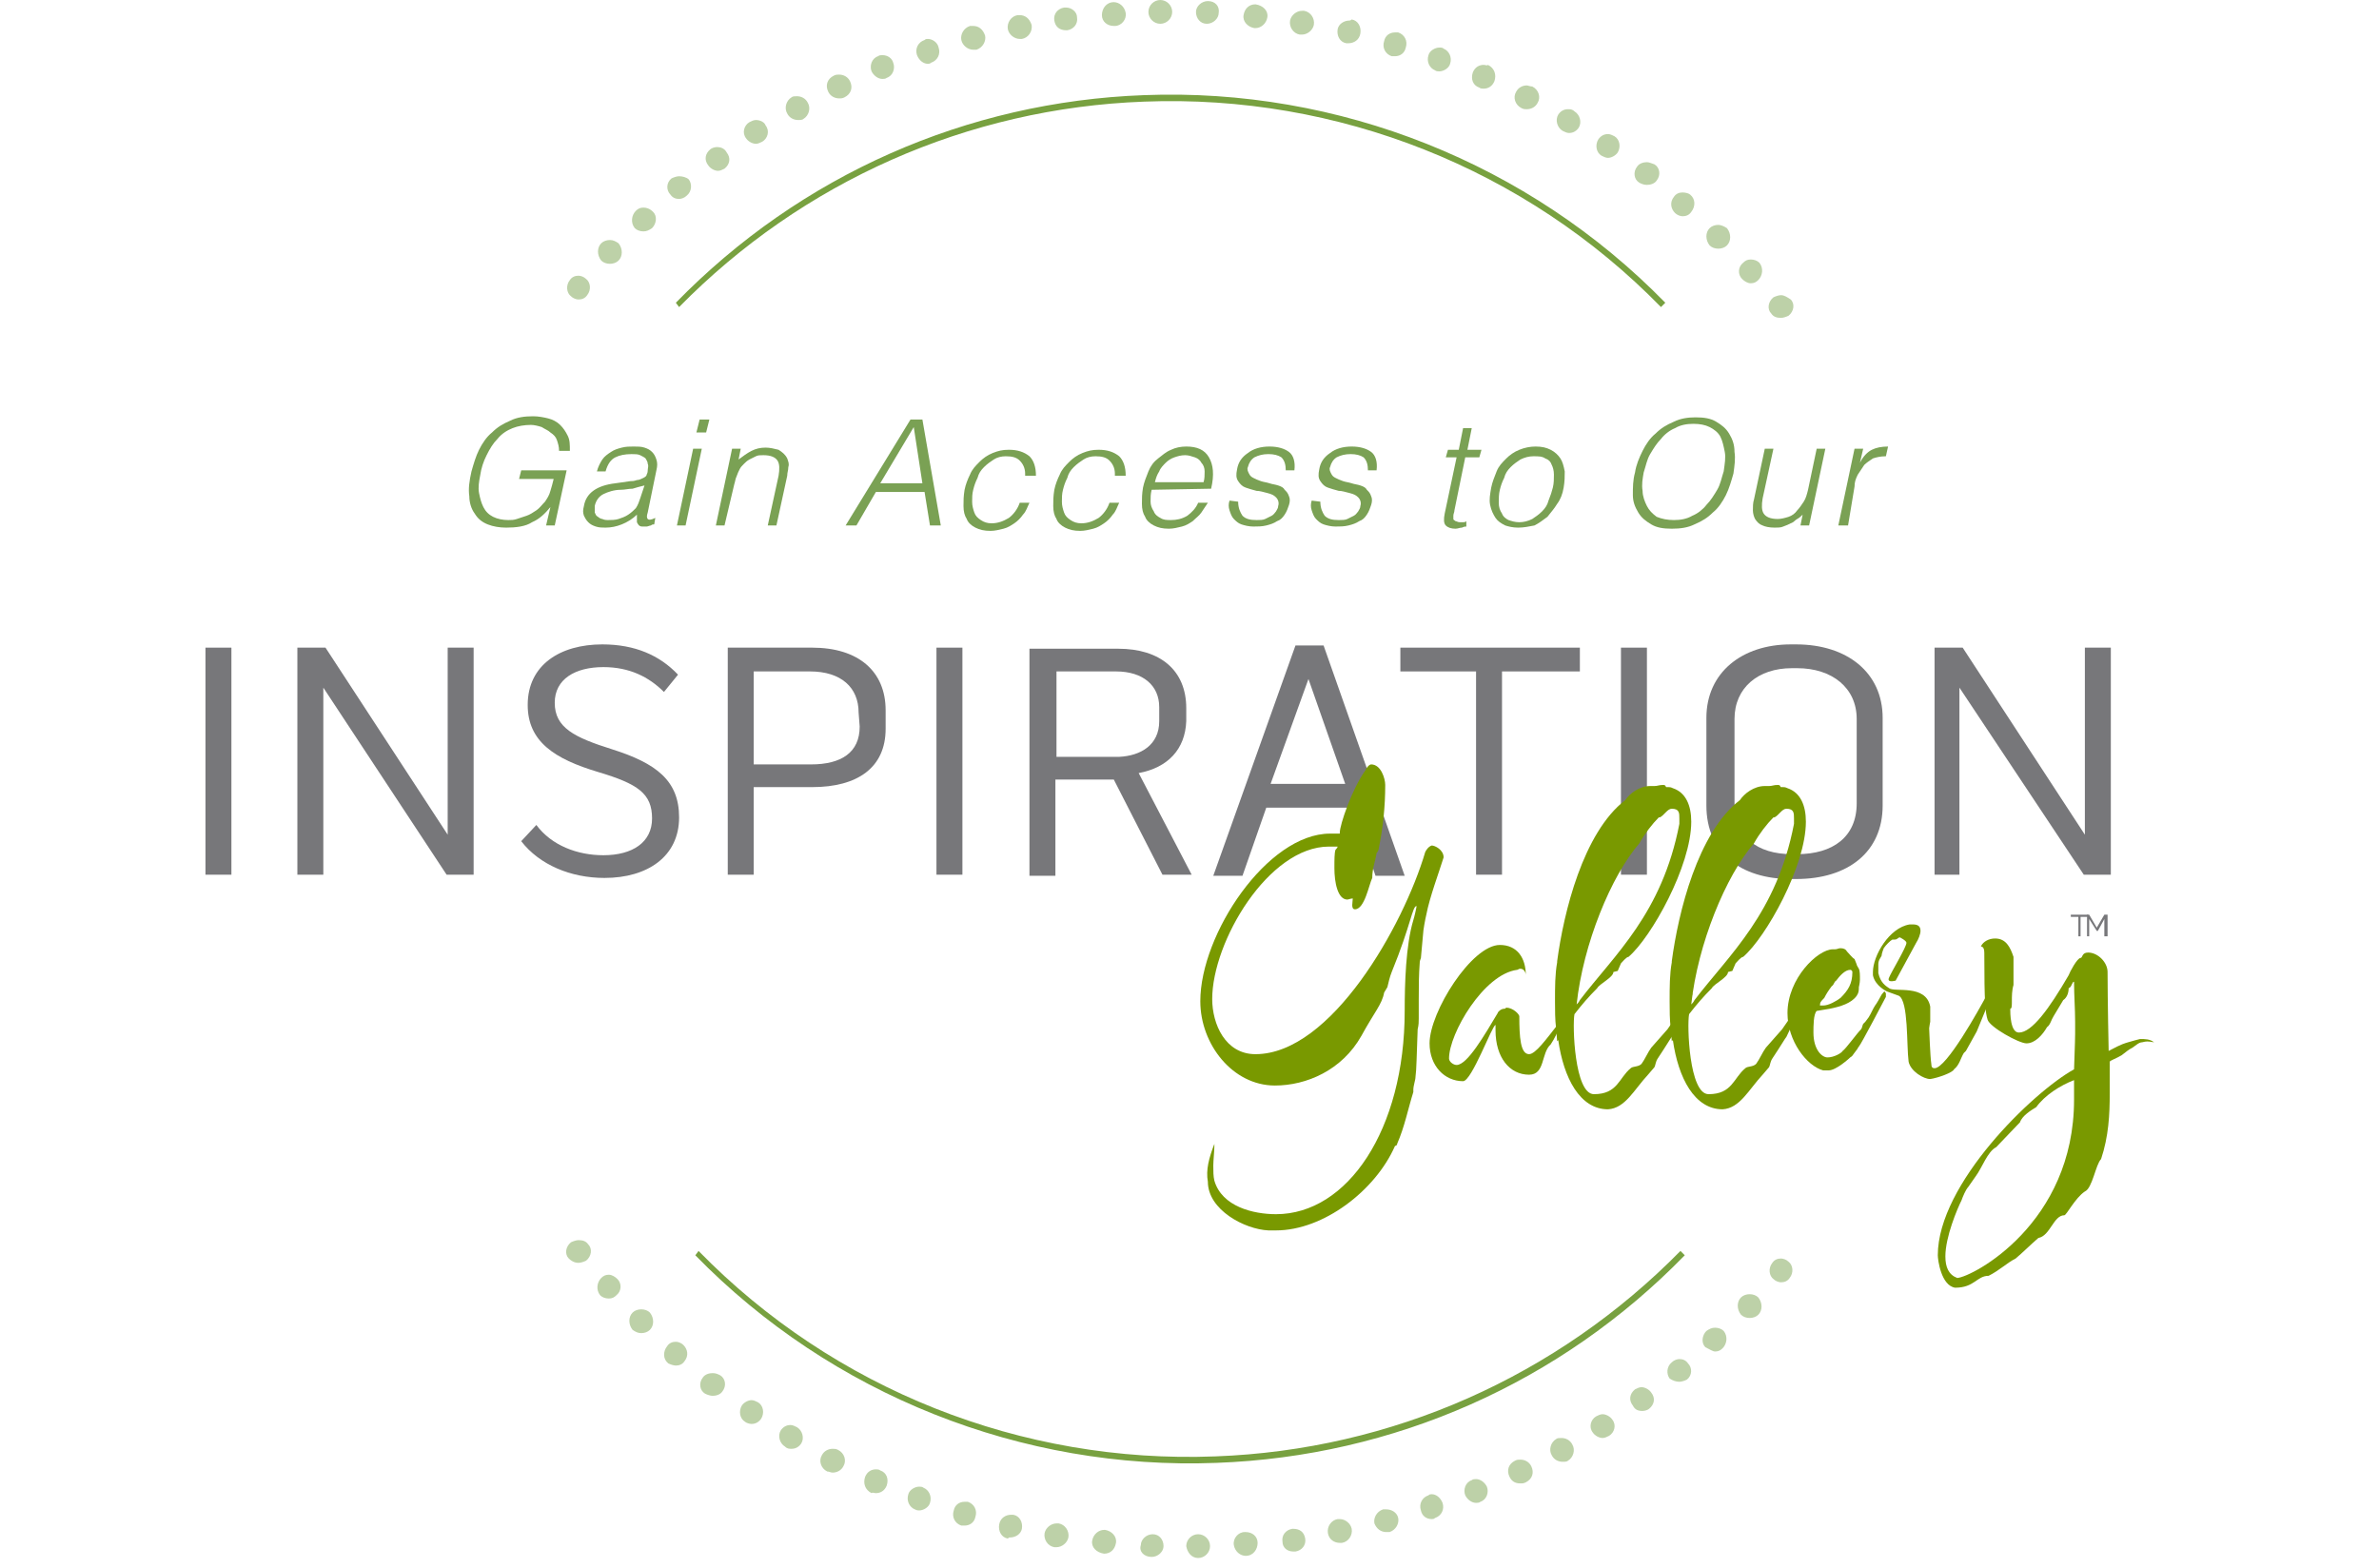 <?xml version="1.0" encoding="utf-8"?>
<!-- Generator: Adobe Illustrator 21.0.2, SVG Export Plug-In . SVG Version: 6.00 Build 0)  -->
<svg version="1.1" id="Layer_1" xmlns="http://www.w3.org/2000/svg" xmlns:xlink="http://www.w3.org/1999/xlink" x="0px" y="0px"
	 viewBox="0 0 220 145" style="enable-background:new 0 0 220 145;" xml:space="preserve">
<style type="text/css">
	.st0{clip-path:url(#SVGID_2_);fill:#78A140;}
	.st1{clip-path:url(#SVGID_4_);fill:#BDD1A8;}
	.st2{clip-path:url(#SVGID_6_);fill:#7AA154;}
	.st3{clip-path:url(#SVGID_8_);fill:#7AA154;}
	.st4{fill:#7AA154;}
	.st5{clip-path:url(#SVGID_10_);fill:#7AA154;}
	.st6{clip-path:url(#SVGID_12_);fill:#7AA154;}
	.st7{clip-path:url(#SVGID_14_);fill:#7AA154;}
	.st8{clip-path:url(#SVGID_16_);fill:#7AA154;}
	.st9{clip-path:url(#SVGID_18_);fill:#7AA154;}
	.st10{clip-path:url(#SVGID_20_);fill:#7AA154;}
	.st11{clip-path:url(#SVGID_22_);fill:#7AA154;}
	.st12{clip-path:url(#SVGID_24_);fill:#7AA154;}
	.st13{clip-path:url(#SVGID_26_);fill:#7AA154;}
	.st14{clip-path:url(#SVGID_28_);fill:#7AA154;}
	.st15{clip-path:url(#SVGID_30_);fill:#7AA154;}
	.st16{fill:#77777A;}
	.st17{clip-path:url(#SVGID_32_);fill:#77777A;}
	.st18{clip-path:url(#SVGID_34_);fill:#77777A;}
	.st19{clip-path:url(#SVGID_36_);fill:#77777A;}
	.st20{clip-path:url(#SVGID_38_);fill:#77777A;}
	.st21{clip-path:url(#SVGID_40_);fill:#799900;}
	.st22{clip-path:url(#SVGID_42_);fill:#799900;}
	.st23{clip-path:url(#SVGID_44_);fill:#799900;}
	.st24{clip-path:url(#SVGID_46_);fill:#799900;}
	.st25{clip-path:url(#SVGID_48_);fill:#799900;}
	.st26{clip-path:url(#SVGID_50_);fill:#799900;}
	.st27{clip-path:url(#SVGID_52_);fill:#799900;}
	.st28{clip-path:url(#SVGID_54_);fill:#78A140;}
	.st29{clip-path:url(#SVGID_56_);fill:#BDD1A8;}
</style>
<g>
	<g>
		<g>
			<g>
				<defs>
					<rect id="SVGID_1_" x="19" width="180.2" height="144.1"/>
				</defs>
				<clipPath id="SVGID_2_">
					<use xlink:href="#SVGID_1_"  style="overflow:visible;"/>
				</clipPath>
				<path class="st0" d="M153.6,28.4c-12.5-12.8-29.9-19.7-47.8-19c-16.3,0.6-31.6,7.4-43,19L62.5,28C74,16.2,89.4,9.4,105.8,8.8
					c18-0.7,35.6,6.3,48.2,19.2L153.6,28.4z"/>
			</g>
		</g>
		<g>
			<g>
				<defs>
					<rect id="SVGID_3_" x="19" width="180.2" height="144.1"/>
				</defs>
				<clipPath id="SVGID_4_">
					<use xlink:href="#SVGID_3_"  style="overflow:visible;"/>
				</clipPath>
				<path class="st1" d="M164.7,27.3c-0.2,0-0.5,0.1-0.7,0.2c-0.5,0.4-0.6,1.1-0.2,1.5c0.2,0.3,0.5,0.4,0.9,0.4
					c0.2,0,0.5-0.1,0.7-0.2c0.5-0.4,0.6-1.1,0.2-1.5C165.3,27.5,165,27.3,164.7,27.3 M53.5,25.5c-0.3,0-0.6,0.1-0.8,0.4
					c-0.4,0.5-0.3,1.2,0.1,1.5c0.2,0.2,0.5,0.3,0.7,0.3c0.3,0,0.6-0.1,0.8-0.4c0.4-0.5,0.3-1.2-0.1-1.5C54,25.6,53.7,25.5,53.5,25.5
					 M161.9,24c-0.3,0-0.5,0.1-0.7,0.3c-0.5,0.4-0.5,1.1-0.1,1.5c0.2,0.2,0.5,0.4,0.8,0.4s0.5-0.1,0.7-0.3c0.4-0.4,0.5-1.1,0.1-1.6
					C162.5,24.1,162.2,24,161.9,24 M56.4,22.2c-0.3,0-0.6,0.1-0.8,0.3c-0.4,0.4-0.4,1.1,0,1.6c0.2,0.2,0.5,0.3,0.8,0.3
					s0.6-0.1,0.8-0.3c0.4-0.4,0.4-1.1,0-1.6C56.9,22.3,56.7,22.2,56.4,22.2 M158.9,20.8c-0.3,0-0.6,0.1-0.8,0.3
					c-0.4,0.4-0.4,1.1,0,1.6c0.2,0.2,0.5,0.3,0.8,0.3s0.6-0.1,0.8-0.3c0.4-0.4,0.4-1.1,0-1.6C159.4,20.9,159.1,20.8,158.9,20.8
					 M59.5,19.2c-0.3,0-0.5,0.1-0.7,0.3c-0.4,0.4-0.5,1.1-0.1,1.6c0.2,0.2,0.5,0.3,0.8,0.3s0.5-0.1,0.8-0.3c0.4-0.4,0.5-1.1,0.1-1.5
					C60.1,19.3,59.8,19.2,59.5,19.2 M155.6,17.8c-0.3,0-0.6,0.1-0.8,0.4c-0.4,0.5-0.3,1.1,0.1,1.5c0.2,0.2,0.5,0.3,0.7,0.3
					c0.3,0,0.6-0.1,0.8-0.4c0.4-0.5,0.4-1.2-0.1-1.6l0,0C156.2,17.9,155.9,17.8,155.6,17.8 M62.8,16.3c-0.2,0-0.5,0.1-0.7,0.2
					c-0.5,0.4-0.5,1.1-0.1,1.5c0.2,0.3,0.5,0.4,0.8,0.4c0.2,0,0.5-0.1,0.7-0.3c0.5-0.4,0.5-1.1,0.2-1.5
					C63.5,16.4,63.1,16.3,62.8,16.3 M152.3,15c-0.3,0-0.7,0.1-0.9,0.4c-0.4,0.5-0.3,1.2,0.2,1.5c0.2,0.1,0.4,0.2,0.7,0.2
					s0.7-0.1,0.9-0.4c0.4-0.5,0.3-1.2-0.2-1.5C152.7,15.1,152.5,15,152.3,15 M66.3,13.6c-0.2,0-0.5,0.1-0.6,0.2
					c-0.5,0.4-0.6,1-0.2,1.5c0.2,0.3,0.6,0.5,0.9,0.5c0.2,0,0.4-0.1,0.6-0.2c0.5-0.4,0.6-1,0.2-1.5C67,13.7,66.6,13.6,66.3,13.6
					 M148.7,12.4c-0.4,0-0.7,0.2-0.9,0.5c-0.3,0.5-0.2,1.2,0.3,1.5c0.2,0.1,0.4,0.2,0.6,0.2c0.3,0,0.7-0.2,0.9-0.5
					c0.3-0.5,0.2-1.2-0.3-1.5C149.1,12.5,148.9,12.4,148.7,12.4 M69.9,11.1c-0.2,0-0.4,0.1-0.6,0.2c-0.5,0.3-0.7,1-0.3,1.5
					c0.2,0.3,0.6,0.5,0.9,0.5c0.2,0,0.4-0.1,0.6-0.2c0.5-0.3,0.7-1,0.3-1.5C70.7,11.3,70.3,11.1,69.9,11.1 M145,10.1
					c-0.4,0-0.7,0.2-0.9,0.5c-0.3,0.5-0.1,1.2,0.4,1.5c0.2,0.1,0.4,0.2,0.6,0.2c0.4,0,0.7-0.2,0.9-0.5c0.3-0.5,0.1-1.2-0.4-1.5
					C145.4,10.1,145.2,10.1,145,10.1 M73.7,8.9c-0.2,0-0.4,0-0.5,0.1c-0.5,0.3-0.7,1-0.4,1.5c0.2,0.4,0.6,0.6,1,0.6
					c0.2,0,0.4,0,0.5-0.1c0.5-0.3,0.7-1,0.4-1.5C74.5,9.1,74.1,8.9,73.7,8.9 M141.2,7.9c-0.4,0-0.8,0.2-1,0.6
					c-0.3,0.5-0.1,1.2,0.5,1.5l0,0c0.2,0.1,0.3,0.1,0.5,0.1c0.4,0,0.8-0.2,1-0.6c0.3-0.5,0.1-1.2-0.5-1.5l0,0
					C141.5,8,141.3,7.9,141.2,7.9 M77.6,6.9c-0.2,0-0.3,0-0.5,0.1c-0.6,0.3-0.8,0.9-0.5,1.5c0.2,0.4,0.6,0.6,1,0.6
					c0.2,0,0.3,0,0.5-0.1c0.6-0.3,0.8-0.9,0.5-1.5C78.4,7.1,78,6.9,77.6,6.9 M137.2,6c-0.4,0-0.8,0.2-1,0.7c-0.2,0.6,0,1.2,0.6,1.4
					c0.1,0.1,0.3,0.1,0.4,0.1c0.4,0,0.8-0.2,1-0.7c0.2-0.6,0-1.2-0.6-1.5C137.5,6.1,137.4,6,137.2,6 M81.6,5.1c-0.1,0-0.3,0-0.4,0.1
					c-0.6,0.2-0.8,0.9-0.6,1.4c0.2,0.4,0.6,0.7,1,0.7c0.1,0,0.3,0,0.4-0.1c0.6-0.2,0.8-0.9,0.6-1.4C82.5,5.4,82.1,5.1,81.6,5.1
					 M133.1,4.4c-0.4,0-0.9,0.3-1,0.7c-0.2,0.6,0.1,1.2,0.6,1.4c0.1,0.1,0.3,0.1,0.4,0.1c0.4,0,0.9-0.3,1-0.7
					c0.2-0.6-0.1-1.2-0.6-1.4C133.4,4.4,133.3,4.4,133.1,4.4 M85.8,3.6c-0.1,0-0.2,0-0.3,0.1c-0.6,0.2-0.9,0.8-0.7,1.4
					c0.2,0.5,0.6,0.8,1,0.8c0.1,0,0.2,0,0.3-0.1C86.7,5.6,87,5,86.8,4.4C86.7,3.9,86.2,3.6,85.8,3.6 M129,3c-0.5,0-0.9,0.3-1,0.8
					c-0.2,0.6,0.1,1.2,0.7,1.4c0.1,0,0.2,0,0.3,0c0.5,0,0.9-0.3,1-0.8c0.2-0.6-0.1-1.2-0.7-1.4l0,0C129.2,3,129.1,3,129,3 M90,2.4
					c-0.1,0-0.2,0-0.3,0c-0.6,0.2-0.9,0.8-0.8,1.3C89,4.2,89.5,4.6,90,4.6c0.1,0,0.2,0,0.3,0c0.6-0.2,0.9-0.8,0.8-1.3
					C90.9,2.7,90.5,2.4,90,2.4 M124.8,1.9c-0.5,0-1,0.3-1.1,0.8c-0.1,0.6,0.2,1.2,0.8,1.3l0,0c0.1,0,0.2,0,0.2,0
					c0.5,0,1-0.3,1.1-0.9s-0.2-1.2-0.8-1.3C124.9,1.9,124.8,1.9,124.8,1.9 M94.3,1.4c-0.1,0-0.1,0-0.2,0l0,0c-0.6,0.1-1,0.7-0.9,1.3
					c0.1,0.5,0.6,0.9,1.1,0.9c0.1,0,0.1,0,0.2,0c0.6-0.1,1-0.7,0.9-1.3C95.2,1.7,94.8,1.4,94.3,1.4 M120.4,1c-0.5,0-1,0.4-1.1,0.9
					c-0.1,0.6,0.3,1.2,0.9,1.3h0.2c0.5,0,1-0.4,1.1-0.9c0.1-0.6-0.3-1.2-0.9-1.3C120.6,1,120.5,1,120.4,1 M98.6,0.7c0,0-0.1,0-0.2,0
					c-0.6,0.1-1,0.6-0.9,1.2s0.5,0.9,1.1,0.9h0.1c0.6-0.1,1-0.6,0.9-1.2C99.6,1.1,99.1,0.7,98.6,0.7 M116.1,0.4c-0.6,0-1,0.4-1.1,1
					s0.4,1.1,1,1.2h0.1c0.5,0,1-0.4,1.1-1S116.8,0.5,116.1,0.4C116.2,0.4,116.1,0.4,116.1,0.4 M103,0.2C102.9,0.2,102.9,0.2,103,0.2
					c-0.7,0-1.1,0.6-1.1,1.2s0.5,1,1.1,1h0.1c0.6,0,1.1-0.6,1-1.2S103.5,0.2,103,0.2 M111.7,0.1c-0.6,0-1.1,0.5-1.1,1
					c0,0.6,0.4,1.1,1,1.1l0,0c0.6,0,1.1-0.5,1.1-1C112.8,0.6,112.4,0.1,111.7,0.1C111.8,0.1,111.7,0.1,111.7,0.1 M107.3,0L107.3,0
					c-0.6,0-1.1,0.5-1.1,1.1s0.5,1.1,1.1,1.1l0,0c0.6,0,1.1-0.5,1.1-1.1S107.9,0,107.3,0"/>
			</g>
		</g>
		<g>
			<g>
				<defs>
					<rect id="SVGID_5_" x="19" width="180.2" height="144.1"/>
				</defs>
				<clipPath id="SVGID_6_">
					<use xlink:href="#SVGID_5_"  style="overflow:visible;"/>
				</clipPath>
				<path class="st2" d="M48,44.3l0.2-0.8h4.2l-1.1,5.1h-0.8l0.4-1.7c-0.5,0.6-1,1.1-1.7,1.4c-0.6,0.4-1.5,0.5-2.4,0.5
					c-0.6,0-1.2-0.1-1.7-0.3s-0.9-0.5-1.2-1c-0.3-0.4-0.5-1-0.5-1.6c-0.1-0.7,0-1.4,0.2-2.3c0.2-0.7,0.4-1.4,0.7-2s0.7-1.2,1.2-1.6
					c0.5-0.5,1-0.8,1.7-1.1c0.6-0.3,1.3-0.4,2.1-0.4c0.5,0,1,0.1,1.4,0.2c0.4,0.1,0.8,0.3,1.1,0.6s0.5,0.6,0.7,1s0.2,0.8,0.2,1.4h-1
					c0-0.4-0.1-0.7-0.2-1c-0.1-0.3-0.3-0.5-0.6-0.7c-0.2-0.2-0.5-0.3-0.8-0.5c-0.3-0.1-0.7-0.2-1-0.2c-0.6,0-1.2,0.1-1.7,0.3
					s-1,0.5-1.4,1c-0.4,0.4-0.7,0.9-1,1.5s-0.5,1.2-0.6,1.9c-0.1,0.5-0.2,1.1-0.1,1.6s0.2,0.9,0.4,1.3c0.2,0.4,0.5,0.7,0.9,0.9
					s0.9,0.3,1.4,0.3c0.3,0,0.5,0,0.8-0.1s0.6-0.2,0.9-0.3s0.6-0.3,0.9-0.5c0.3-0.2,0.5-0.5,0.8-0.8c0.2-0.3,0.4-0.6,0.5-1
					c0.1-0.3,0.2-0.7,0.3-1.1C51.2,44.3,48,44.3,48,44.3z"/>
			</g>
		</g>
		<g>
			<g>
				<defs>
					<rect id="SVGID_7_" x="19" width="180.2" height="144.1"/>
				</defs>
				<clipPath id="SVGID_8_">
					<use xlink:href="#SVGID_7_"  style="overflow:visible;"/>
				</clipPath>
				<path class="st3" d="M58.3,44.5c0.2,0,0.3,0,0.6-0.1c0.2,0,0.4-0.1,0.6-0.2c0.2-0.1,0.3-0.2,0.3-0.3c0.1-0.2,0.1-0.3,0.1-0.4
					c0-0.2,0.1-0.4,0-0.6c0-0.2-0.1-0.3-0.2-0.5c-0.1-0.1-0.3-0.2-0.5-0.3S58.7,42,58.4,42c-0.6,0-1.1,0.1-1.5,0.3s-0.7,0.6-0.9,1.3
					h-0.8c0.1-0.4,0.3-0.8,0.5-1.1s0.5-0.5,0.8-0.7s0.6-0.3,1-0.4c0.4-0.1,0.7-0.1,1.1-0.1c0.4,0,0.7,0,1,0.1s0.5,0.2,0.7,0.4
					s0.3,0.4,0.4,0.7c0.1,0.3,0.1,0.6,0,1l-0.8,3.9c-0.1,0.3-0.1,0.5,0,0.6s0.3,0.1,0.7-0.1l-0.1,0.6c-0.1,0-0.2,0-0.3,0.1
					c-0.1,0-0.3,0.1-0.4,0.1c-0.1,0-0.2,0-0.4,0c-0.3,0-0.4-0.2-0.5-0.4c0-0.2,0-0.4,0-0.7c-0.4,0.4-0.9,0.7-1.4,0.9s-1,0.3-1.5,0.3
					c-0.3,0-0.6,0-0.9-0.1c-0.3-0.1-0.5-0.2-0.7-0.4s-0.3-0.4-0.4-0.6c-0.1-0.3-0.1-0.5,0-0.9c0.2-1.2,1.2-1.9,2.9-2.1L58.3,44.5z
					 M59.6,44.9c-0.4,0.1-0.8,0.2-1.1,0.3c-0.4,0-0.7,0.1-1.1,0.1c-0.6,0-1.2,0.2-1.6,0.4c-0.4,0.2-0.7,0.6-0.8,1.1
					c0,0.2,0,0.4,0,0.6c0.1,0.2,0.1,0.3,0.3,0.4c0.1,0.1,0.3,0.2,0.4,0.2c0.2,0.1,0.4,0.1,0.5,0.1c0.3,0,0.7,0,1-0.1
					s0.6-0.2,0.9-0.4c0.3-0.2,0.5-0.4,0.7-0.6c0.2-0.3,0.3-0.6,0.4-0.9L59.6,44.9z"/>
			</g>
		</g>
	</g>
	<path class="st4" d="M62.6,48.6l1.5-7.1h0.8l-1.5,7.1H62.6z M64.4,40l0.3-1.2h0.9L65.3,40H64.4z"/>
	<g>
		<g>
			<g>
				<defs>
					<rect id="SVGID_9_" x="19" width="180.2" height="144.1"/>
				</defs>
				<clipPath id="SVGID_10_">
					<use xlink:href="#SVGID_9_"  style="overflow:visible;"/>
				</clipPath>
				<path class="st5" d="M67,48.6h-0.8l1.5-7.1h0.8l-0.2,1c0.4-0.3,0.8-0.6,1.2-0.8s0.8-0.3,1.3-0.3c0.4,0,0.8,0.1,1.2,0.2
					c0.3,0.2,0.6,0.4,0.8,0.8c0.1,0.3,0.2,0.5,0.1,0.8c0,0.3-0.1,0.5-0.1,0.8l-1,4.6H71l1-4.6c0.1-0.6,0.1-1.1-0.1-1.4
					c-0.2-0.3-0.6-0.5-1.3-0.5c-0.3,0-0.5,0-0.7,0.1s-0.4,0.2-0.6,0.3s-0.4,0.3-0.5,0.4c-0.2,0.2-0.3,0.3-0.4,0.5s-0.2,0.4-0.3,0.7
					c-0.1,0.2-0.1,0.4-0.2,0.7L67,48.6z"/>
			</g>
		</g>
	</g>
	<path class="st4" d="M78.2,48.6l6-9.8h1.1l1.7,9.8h-1l-0.5-3.1H81l-1.8,3.1H78.2z M81.4,44.7h3.9l-0.8-5.2L81.4,44.7z"/>
	<g>
		<g>
			<g>
				<defs>
					<rect id="SVGID_11_" x="19" width="180.2" height="144.1"/>
				</defs>
				<clipPath id="SVGID_12_">
					<use xlink:href="#SVGID_11_"  style="overflow:visible;"/>
				</clipPath>
				<path class="st6" d="M94.8,43.8c0-0.5-0.2-0.9-0.5-1.2s-0.7-0.4-1.3-0.4c-0.4,0-0.8,0.1-1.1,0.3c-0.3,0.2-0.6,0.4-0.9,0.7
					s-0.5,0.6-0.6,1c-0.2,0.4-0.3,0.7-0.4,1.1c-0.1,0.4-0.1,0.7-0.1,1.1c0,0.4,0.1,0.7,0.2,1s0.3,0.5,0.6,0.7c0.3,0.2,0.6,0.3,1,0.3
					c0.6,0,1.1-0.2,1.6-0.5c0.4-0.3,0.8-0.8,1-1.4h0.9c-0.2,0.4-0.3,0.8-0.6,1.1c-0.2,0.3-0.5,0.6-0.8,0.8s-0.6,0.4-1,0.5
					s-0.8,0.2-1.2,0.2c-0.6,0-1-0.1-1.4-0.3s-0.7-0.5-0.8-0.8c-0.2-0.3-0.3-0.7-0.3-1.2s0-0.9,0.1-1.5c0.1-0.5,0.3-1,0.5-1.4
					c0.2-0.5,0.5-0.8,0.9-1.2c0.3-0.3,0.7-0.6,1.2-0.8s0.9-0.3,1.5-0.3c0.8,0,1.4,0.2,1.9,0.6c0.4,0.4,0.6,1,0.6,1.8h-1L94.8,43.8
					L94.8,43.8z"/>
			</g>
		</g>
		<g>
			<g>
				<defs>
					<rect id="SVGID_13_" x="19" width="180.2" height="144.1"/>
				</defs>
				<clipPath id="SVGID_14_">
					<use xlink:href="#SVGID_13_"  style="overflow:visible;"/>
				</clipPath>
				<path class="st7" d="M103.1,43.8c0-0.5-0.2-0.9-0.5-1.2s-0.7-0.4-1.3-0.4c-0.4,0-0.8,0.1-1.1,0.3c-0.3,0.2-0.6,0.4-0.9,0.7
					s-0.5,0.6-0.6,1c-0.2,0.4-0.3,0.7-0.4,1.1c-0.1,0.4-0.1,0.7-0.1,1.1c0,0.4,0.1,0.7,0.2,1s0.3,0.5,0.6,0.7c0.3,0.2,0.6,0.3,1,0.3
					c0.6,0,1.1-0.2,1.6-0.5c0.4-0.3,0.8-0.8,1-1.4h0.9c-0.2,0.4-0.3,0.8-0.6,1.1c-0.2,0.3-0.5,0.6-0.8,0.8s-0.6,0.4-1,0.5
					s-0.8,0.2-1.2,0.2c-0.6,0-1-0.1-1.4-0.3s-0.7-0.5-0.8-0.8c-0.2-0.3-0.3-0.7-0.3-1.2s0-0.9,0.1-1.5c0.1-0.5,0.3-1,0.5-1.4
					c0.2-0.5,0.5-0.8,0.9-1.2c0.3-0.3,0.7-0.6,1.2-0.8s0.9-0.3,1.5-0.3c0.8,0,1.4,0.2,1.9,0.6c0.4,0.4,0.6,1,0.6,1.8h-1L103.1,43.8
					L103.1,43.8z"/>
			</g>
		</g>
		<g>
			<g>
				<defs>
					<rect id="SVGID_15_" x="19" width="180.2" height="144.1"/>
				</defs>
				<clipPath id="SVGID_16_">
					<use xlink:href="#SVGID_15_"  style="overflow:visible;"/>
				</clipPath>
				<path class="st8" d="M106.5,45.3c-0.1,0.4-0.1,0.7-0.1,1.1c0,0.3,0.1,0.6,0.3,0.9c0.1,0.3,0.4,0.5,0.6,0.6
					c0.3,0.2,0.6,0.2,1,0.2c0.5,0,1-0.1,1.5-0.4c0.4-0.3,0.8-0.7,1-1.2h0.9c-0.2,0.3-0.4,0.6-0.6,0.9c-0.2,0.3-0.5,0.5-0.8,0.8
					c-0.3,0.2-0.6,0.4-1,0.5s-0.8,0.2-1.2,0.2c-0.6,0-1-0.1-1.4-0.3s-0.7-0.5-0.8-0.8c-0.2-0.3-0.3-0.7-0.3-1.2s0-0.9,0.1-1.5
					c0.1-0.5,0.3-1,0.5-1.5s0.5-0.9,0.9-1.2s0.7-0.6,1.2-0.8c0.4-0.2,0.9-0.3,1.4-0.3c1,0,1.7,0.3,2.1,1s0.5,1.6,0.2,2.9L106.5,45.3
					L106.5,45.3z M111.3,44.6c0.1-0.3,0.1-0.7,0.1-1s-0.1-0.6-0.3-0.8c-0.1-0.2-0.3-0.4-0.6-0.5c-0.3-0.1-0.6-0.2-0.9-0.2
					c-0.4,0-0.7,0.1-1,0.2c-0.3,0.1-0.6,0.3-0.8,0.5c-0.2,0.2-0.5,0.5-0.6,0.8c-0.2,0.3-0.3,0.6-0.4,1H111.3z"/>
			</g>
		</g>
		<g>
			<g>
				<defs>
					<rect id="SVGID_17_" x="19" width="180.2" height="144.1"/>
				</defs>
				<clipPath id="SVGID_18_">
					<use xlink:href="#SVGID_17_"  style="overflow:visible;"/>
				</clipPath>
				<path class="st9" d="M114.5,46.4c0,0.6,0.2,1,0.4,1.3c0.3,0.3,0.7,0.4,1.3,0.4c0.3,0,0.6,0,0.8-0.1c0.2-0.1,0.4-0.2,0.6-0.3
					s0.3-0.3,0.4-0.4c0.1-0.2,0.2-0.3,0.2-0.5c0.1-0.3,0-0.6-0.2-0.8s-0.4-0.3-0.8-0.4s-0.7-0.2-1-0.2c-0.4-0.1-0.7-0.2-1-0.3
					s-0.5-0.3-0.7-0.6s-0.2-0.6-0.1-1.1c0.1-0.6,0.4-1.1,1-1.5c0.5-0.4,1.2-0.6,2-0.6s1.4,0.2,1.8,0.5s0.6,0.9,0.5,1.7h-0.8
					c0-0.5-0.1-0.9-0.4-1.2c-0.3-0.2-0.7-0.3-1.2-0.3s-0.9,0.1-1.3,0.3c-0.3,0.2-0.5,0.5-0.6,0.9c-0.1,0.2,0,0.4,0.1,0.6
					c0.1,0.2,0.2,0.3,0.4,0.4c0.2,0.1,0.4,0.2,0.7,0.3c0.3,0.1,0.5,0.1,0.8,0.2c0.3,0.1,0.5,0.1,0.8,0.2c0.3,0.1,0.5,0.2,0.6,0.4
					c0.2,0.2,0.3,0.3,0.4,0.6c0.1,0.2,0.1,0.5,0,0.8s-0.2,0.6-0.4,0.9c-0.2,0.3-0.4,0.5-0.7,0.6c-0.3,0.2-0.6,0.3-1,0.4
					c-0.4,0.1-0.8,0.1-1.2,0.1c-0.4,0-0.8-0.1-1.1-0.2c-0.3-0.1-0.5-0.3-0.7-0.5s-0.3-0.5-0.4-0.8s-0.1-0.6,0-0.9L114.5,46.4
					L114.5,46.4z"/>
			</g>
		</g>
		<g>
			<g>
				<defs>
					<rect id="SVGID_19_" x="19" width="180.2" height="144.1"/>
				</defs>
				<clipPath id="SVGID_20_">
					<use xlink:href="#SVGID_19_"  style="overflow:visible;"/>
				</clipPath>
				<path class="st10" d="M122.1,46.4c0,0.6,0.2,1,0.4,1.3c0.3,0.3,0.7,0.4,1.3,0.4c0.3,0,0.6,0,0.8-0.1c0.2-0.1,0.4-0.2,0.6-0.3
					s0.3-0.3,0.4-0.4c0.1-0.2,0.2-0.3,0.2-0.5c0.1-0.3,0-0.6-0.2-0.8s-0.4-0.3-0.8-0.4s-0.7-0.2-1-0.2c-0.4-0.1-0.7-0.2-1-0.3
					s-0.5-0.3-0.7-0.6s-0.2-0.6-0.1-1.1c0.1-0.6,0.4-1.1,1-1.5c0.5-0.4,1.2-0.6,2-0.6s1.4,0.2,1.8,0.5s0.6,0.9,0.5,1.7h-0.8
					c0-0.5-0.1-0.9-0.4-1.2c-0.3-0.2-0.7-0.3-1.2-0.3s-0.9,0.1-1.3,0.3c-0.3,0.2-0.5,0.5-0.6,0.9c-0.1,0.2,0,0.4,0.1,0.6
					c0.1,0.2,0.2,0.3,0.4,0.4c0.2,0.1,0.4,0.2,0.7,0.3c0.3,0.1,0.5,0.1,0.8,0.2c0.3,0.1,0.5,0.1,0.8,0.2c0.3,0.1,0.5,0.2,0.6,0.4
					c0.2,0.2,0.3,0.3,0.4,0.6c0.1,0.2,0.1,0.5,0,0.8s-0.2,0.6-0.4,0.9c-0.2,0.3-0.4,0.5-0.7,0.6c-0.3,0.2-0.6,0.3-1,0.4
					c-0.4,0.1-0.8,0.1-1.2,0.1c-0.4,0-0.8-0.1-1.1-0.2c-0.3-0.1-0.5-0.3-0.7-0.5s-0.3-0.5-0.4-0.8s-0.1-0.6,0-0.9L122.1,46.4
					L122.1,46.4z"/>
			</g>
		</g>
		<g>
			<g>
				<defs>
					<rect id="SVGID_21_" x="19" width="180.2" height="144.1"/>
				</defs>
				<clipPath id="SVGID_22_">
					<use xlink:href="#SVGID_21_"  style="overflow:visible;"/>
				</clipPath>
				<path class="st11" d="M135.6,48.7c-0.1,0-0.2,0-0.4,0.1c-0.2,0-0.4,0.1-0.6,0.1c-0.4,0-0.7-0.1-0.9-0.3s-0.2-0.6-0.1-1.1
					l1.1-5.2h-1l0.2-0.7h1l0.4-2h0.8l-0.4,2h1.3l-0.2,0.7h-1.3l-1,4.9c0,0.2-0.1,0.3-0.1,0.5c0,0.1,0,0.2,0,0.3s0.1,0.1,0.2,0.2
					c0.1,0,0.2,0.1,0.4,0.1c0.1,0,0.2,0,0.3,0s0.2,0,0.3-0.1V48.7z"/>
			</g>
		</g>
		<g>
			<g>
				<defs>
					<rect id="SVGID_23_" x="19" width="180.2" height="144.1"/>
				</defs>
				<clipPath id="SVGID_24_">
					<use xlink:href="#SVGID_23_"  style="overflow:visible;"/>
				</clipPath>
				<path class="st12" d="M140.4,48.8c-0.5,0-0.9-0.1-1.2-0.2c-0.4-0.2-0.7-0.4-0.9-0.7s-0.4-0.7-0.5-1.2s0-1,0.1-1.6
					c0.1-0.5,0.3-1,0.5-1.5s0.5-0.8,0.9-1.2c0.3-0.3,0.7-0.6,1.2-0.8s1-0.3,1.5-0.3c0.6,0,1,0.1,1.4,0.3s0.7,0.5,0.9,0.8
					s0.3,0.7,0.4,1.2c0,0.5,0,0.9-0.1,1.5s-0.3,1.1-0.6,1.5c-0.3,0.5-0.6,0.8-0.9,1.2c-0.4,0.3-0.8,0.6-1.2,0.8
					C141.4,48.7,140.9,48.8,140.4,48.8 M143.6,45.1c0.1-0.4,0.1-0.8,0.1-1.2s-0.1-0.7-0.2-0.9c-0.1-0.3-0.3-0.5-0.6-0.6
					c-0.3-0.2-0.6-0.2-1.1-0.2c-0.4,0-0.8,0.1-1.2,0.3c-0.3,0.2-0.6,0.4-0.9,0.7c-0.3,0.3-0.5,0.6-0.6,1c-0.2,0.4-0.3,0.7-0.4,1.1
					c-0.1,0.4-0.1,0.8-0.1,1.2s0.1,0.7,0.3,1c0.1,0.3,0.4,0.5,0.6,0.6c0.3,0.1,0.6,0.2,1,0.2s0.8-0.1,1.2-0.3
					c0.3-0.2,0.6-0.4,0.9-0.7s0.5-0.6,0.6-1C143.4,45.8,143.5,45.5,143.6,45.1"/>
			</g>
		</g>
		<g>
			<g>
				<defs>
					<rect id="SVGID_25_" x="19" width="180.2" height="144.1"/>
				</defs>
				<clipPath id="SVGID_26_">
					<use xlink:href="#SVGID_25_"  style="overflow:visible;"/>
				</clipPath>
				<path class="st13" d="M151.2,43.7c0.1-0.7,0.4-1.4,0.7-2s0.7-1.2,1.2-1.6c0.5-0.5,1-0.8,1.7-1.1c0.6-0.3,1.3-0.4,2-0.4
					c0.8,0,1.4,0.1,1.9,0.4c0.5,0.3,0.9,0.6,1.2,1.1s0.5,1,0.5,1.7c0.1,0.6,0,1.3-0.1,2c-0.2,0.7-0.4,1.4-0.7,2s-0.7,1.2-1.2,1.6
					c-0.5,0.5-1,0.8-1.7,1.1c-0.6,0.3-1.3,0.4-2.1,0.4s-1.4-0.1-1.9-0.4c-0.5-0.3-0.9-0.6-1.2-1.1s-0.5-1-0.5-1.6
					C151,45.1,151,44.4,151.2,43.7 M154.8,48.1c0.6,0,1.2-0.1,1.7-0.4c0.5-0.2,1-0.6,1.3-1c0.4-0.4,0.7-0.9,1-1.4s0.4-1.1,0.6-1.7
					c0.1-0.7,0.2-1.3,0.1-1.8c-0.1-0.5-0.2-1-0.4-1.4s-0.6-0.7-1-0.9s-0.9-0.3-1.5-0.3s-1.2,0.1-1.7,0.4c-0.5,0.2-1,0.6-1.3,1
					c-0.4,0.4-0.7,0.9-1,1.4s-0.4,1.1-0.6,1.7c-0.1,0.6-0.2,1.1-0.1,1.7c0,0.5,0.2,1,0.4,1.4s0.5,0.7,0.9,1
					C153.7,48,154.2,48.1,154.8,48.1"/>
			</g>
		</g>
		<g>
			<g>
				<defs>
					<rect id="SVGID_27_" x="19" width="180.2" height="144.1"/>
				</defs>
				<clipPath id="SVGID_28_">
					<use xlink:href="#SVGID_27_"  style="overflow:visible;"/>
				</clipPath>
				<path class="st14" d="M168,41.5h0.8l-1.5,7.1h-0.8l0.2-1c-0.1,0.1-0.3,0.3-0.5,0.4c-0.2,0.1-0.3,0.3-0.6,0.4
					c-0.2,0.1-0.4,0.2-0.7,0.3c-0.2,0.1-0.5,0.1-0.8,0.1c-0.5,0-0.9-0.1-1.1-0.2c-0.3-0.1-0.5-0.3-0.7-0.6c-0.1-0.2-0.2-0.5-0.2-0.8
					s0-0.7,0.1-1l1-4.7h0.8l-1,4.6c-0.1,0.6-0.1,1.1,0.1,1.4c0.2,0.3,0.6,0.5,1.3,0.5c0.3,0,0.7-0.1,1-0.2c0.3-0.1,0.6-0.3,0.8-0.6
					c0.2-0.2,0.4-0.5,0.6-0.8c0.2-0.3,0.3-0.7,0.4-1.1L168,41.5z"/>
			</g>
		</g>
		<g>
			<g>
				<defs>
					<rect id="SVGID_29_" x="19" width="180.2" height="144.1"/>
				</defs>
				<clipPath id="SVGID_30_">
					<use xlink:href="#SVGID_29_"  style="overflow:visible;"/>
				</clipPath>
				<path class="st15" d="M170.9,48.6H170l1.5-7.1h0.8l-0.3,1.3l0,0c0.3-0.6,0.7-1,1.1-1.2c0.4-0.2,0.9-0.3,1.5-0.3l-0.2,0.9
					c-0.5,0-0.9,0.1-1.2,0.2c-0.3,0.2-0.6,0.4-0.8,0.6c-0.2,0.3-0.4,0.6-0.6,0.9c-0.2,0.4-0.3,0.7-0.3,1.1L170.9,48.6z"/>
			</g>
		</g>
	</g>
	<rect x="19" y="59.9" class="st16" width="2.4" height="21"/>
	<polygon class="st16" points="41.4,59.9 43.8,59.9 43.8,80.9 41.3,80.9 29.9,63.6 29.9,80.9 27.5,80.9 27.5,59.9 30.1,59.9 
		41.4,77.2 	"/>
	<g>
		<g>
			<g>
				<defs>
					<rect id="SVGID_31_" x="19" width="180.2" height="144.1"/>
				</defs>
				<clipPath id="SVGID_32_">
					<use xlink:href="#SVGID_31_"  style="overflow:visible;"/>
				</clipPath>
				<path class="st17" d="M62.8,75.6c0,3.6-2.9,5.6-6.9,5.6c-3.1,0-6-1.2-7.7-3.4l1.4-1.5c1.4,1.9,3.8,2.8,6.2,2.8
					c2.7,0,4.5-1.2,4.5-3.4c0-2.3-1.3-3.2-5-4.3c-4-1.2-6.5-2.8-6.5-6.2c0-3.7,3-5.6,6.9-5.6c3,0,5.3,1,7,2.8L61.4,64
					c-1.4-1.4-3.2-2.3-5.6-2.3c-2.6,0-4.5,1.1-4.5,3.3c0,2.3,1.8,3.2,5.3,4.3C60.7,70.6,62.8,72.2,62.8,75.6"/>
			</g>
		</g>
		<g>
			<g>
				<defs>
					<rect id="SVGID_33_" x="19" width="180.2" height="144.1"/>
				</defs>
				<clipPath id="SVGID_34_">
					<use xlink:href="#SVGID_33_"  style="overflow:visible;"/>
				</clipPath>
				<path class="st18" d="M79.4,65.9c0-2.3-1.6-3.8-4.5-3.8h-5.2v8.6H75c2.8,0,4.5-1.1,4.5-3.5L79.4,65.9L79.4,65.9z M75.1,59.9
					c4.3,0,6.8,2.2,6.8,5.8v1.7c0,3.6-2.6,5.4-6.8,5.4h-5.4v8.1h-2.4v-21H75.1z"/>
			</g>
		</g>
	</g>
	<rect x="86.6" y="59.9" class="st16" width="2.4" height="21"/>
	<g>
		<g>
			<g>
				<defs>
					<rect id="SVGID_35_" x="19" width="180.2" height="144.1"/>
				</defs>
				<clipPath id="SVGID_36_">
					<use xlink:href="#SVGID_35_"  style="overflow:visible;"/>
				</clipPath>
				<path class="st19" d="M97.7,70h5.8c2-0.1,3.7-1.1,3.7-3.3v-1.3c0-2-1.5-3.3-4-3.3h-5.5V70z M105.3,71.5l4.9,9.4h-2.7l-4.5-8.8
					h-5.4V81h-2.4V60h8.2c3.9,0,6.3,2,6.3,5.5v1.2C109.6,69.3,108,71,105.3,71.5"/>
			</g>
		</g>
	</g>
	<path class="st16" d="M124.4,72.5l-3.4-9.7l-3.5,9.7H124.4z M122.4,59.7l7.5,21.3h-2.7l-2.1-6.3h-8l-2.2,6.3h-2.7l7.6-21.3H122.4z"
		/>
	<polygon class="st16" points="129.5,62.1 129.5,59.9 146.1,59.9 146.1,62.1 138.9,62.1 138.9,80.9 136.5,80.9 136.5,62.1 	"/>
	<rect x="149.9" y="59.9" class="st16" width="2.4" height="21"/>
	<g>
		<g>
			<g>
				<defs>
					<rect id="SVGID_37_" x="19" width="180.2" height="144.1"/>
				</defs>
				<clipPath id="SVGID_38_">
					<use xlink:href="#SVGID_37_"  style="overflow:visible;"/>
				</clipPath>
				<path class="st20" d="M171.7,66.5c0-2.9-2.3-4.7-5.5-4.7h-0.5c-3.1,0-5.3,1.8-5.3,4.7v7.8c0,3.1,2.1,4.7,5.3,4.7h0.5
					c3.3,0,5.5-1.6,5.5-4.7V66.5z M174.1,66.4v8.1c0,4.3-3.2,6.8-8,6.8h-0.5c-4.6,0-7.8-2.4-7.8-6.8v-8.1c0-4.2,3.3-6.8,7.8-6.8h0.5
					C170.8,59.6,174.1,62.2,174.1,66.4"/>
			</g>
		</g>
	</g>
	<polygon class="st16" points="192.8,59.9 195.2,59.9 195.2,80.9 192.7,80.9 181.2,63.6 181.2,80.9 178.9,80.9 178.9,59.9 
		181.5,59.9 192.8,77.2 	"/>
	<polygon class="st16" points="191.5,84.8 191.5,84.6 193.1,84.6 193.1,84.8 192.4,84.8 192.4,86.6 192.2,86.6 192.2,84.8 	"/>
	<polygon class="st16" points="193.2,84.6 193.9,85.8 194.6,84.6 194.9,84.6 194.9,86.6 194.6,86.6 194.6,85 194,86.1 193.9,86.1 
		193.2,85 193.2,86.6 193,86.6 193,84.6 	"/>
	<g>
		<g>
			<g>
				<defs>
					<rect id="SVGID_39_" x="19" width="180.2" height="144.1"/>
				</defs>
				<clipPath id="SVGID_40_">
					<use xlink:href="#SVGID_39_"  style="overflow:visible;"/>
				</clipPath>
				<path class="st21" d="M112.3,105.8c0,0,0,0,0,0.2c0,0.4-0.1,1.4-0.1,1.8c0,0.5,0,1,0.1,1.4c0.7,2.4,3.6,3.1,5.7,3.1
					c6.6,0,11.9-7.8,11.9-18.8c0-2.5,0.1-6.1,0.8-8.4c0.1-0.3,0.3-1.2,0.3-1.3c-0.4,0-0.5,1.7-2.3,6.1c-0.2,0.5-0.3,1-0.4,1.4
					l-0.3,0.5c-0.2,1.1-0.9,1.8-2.1,4c-1.8,3.2-5.1,4.6-8,4.6c-3.9,0-6.9-3.8-6.9-7.8c0-6.2,6.2-15.5,12-15.5h0.9V77
					c0-0.7,1.1-4,2.4-5.8c0-0.1,0.3-0.5,0.5-0.5c0.9,0,1.3,1.3,1.3,1.9c0,2-0.2,3.9-0.6,5.9c0,0.1-0.1,0.3-0.2,0.4
					c-0.1,0.7-0.4,1.4-0.4,2.3c-0.3,0.6-0.7,2.9-1.6,2.9c-0.4,0-0.2-0.7-0.2-1c-0.2,0-0.4,0.1-0.5,0.1c-0.9,0-1.2-1.6-1.2-2.9
					c0-0.8,0-1.4,0.1-1.7c0,0,0.2-0.2,0.2-0.3l0,0c-0.3,0-0.5,0-0.8,0c-5.6,0-10.8,8.8-10.8,14.1c0,2.3,1.2,5.1,4,5.1
					c7,0,13.7-11.9,15.7-18.7c0.1-0.2,0.3-0.5,0.6-0.6c0.3,0,1.1,0.4,1.1,1.1c-0.4,1.3-1.3,3.7-1.6,5.3c-0.1,0.4-0.3,1.5-0.3,1.8
					l-0.2,2.2l-0.1,0.3c-0.1,1.3-0.1,2.4-0.1,3.6v1.7c0,0.3,0,0.6-0.1,1c-0.1,2.5-0.1,3.7-0.2,4.4c0,0.3-0.2,0.8-0.2,1.2
					c0,0,0,0.1,0,0.2c-0.5,1.6-0.8,3.2-1.5,4.8c0,0.1,0,0.1-0.2,0.2c-1.8,4.1-6.6,7.8-11,7.8c-0.2,0-0.4,0-0.5,0s-0.2,0-0.2,0
					c-2.2-0.1-5.6-1.9-5.6-4.5C111.5,108.2,111.8,107.1,112.3,105.8"/>
			</g>
		</g>
		<g>
			<g>
				<defs>
					<rect id="SVGID_41_" x="19" width="180.2" height="144.1"/>
				</defs>
				<clipPath id="SVGID_42_">
					<use xlink:href="#SVGID_41_"  style="overflow:visible;"/>
				</clipPath>
				<path class="st22" d="M145.5,92.1c0-0.1,0.1-0.2,0.2-0.2c0,0,0.1,0,0.1,0.1v0.1c-0.1,0.2-0.9,1.6-1,1.7s-0.5,1.1-0.5,1.1
					c-0.3,0.6-0.5,1.1-0.9,1.7c-0.9,0.8-0.5,2.8-2,2.8c-1.8,0-3.1-1.6-3.1-4.1v-0.4c0-0.1,0-0.1,0-0.1c-0.3,0-2.2,5.2-3,5.2
					c-1.7,0-3.1-1.4-3.1-3.5c0-2.9,3.9-9.1,6.5-9.1c1.6,0,2.4,1.2,2.4,2.8v0.1c0,0,0,0,0-0.1c0-0.3-0.2-0.6-0.5-0.6
					c-0.2,0-0.2,0.1-0.3,0.1c-3.1,0.4-6.3,5.9-6.3,8.2c0,0.3,0.4,0.6,0.7,0.6c1,0,2.6-2.8,3.8-4.8c0-0.1,0.3-0.4,0.6-0.4
					c0.2,0,0.1-0.1,0.2-0.1c0.6,0,1.2,0.6,1.2,0.8c0,1.9,0.1,3.5,0.9,3.5c0.6,0,1.6-1.4,2.7-2.8C144.2,94,145.2,92.5,145.5,92.1"/>
			</g>
		</g>
		<g>
			<g>
				<defs>
					<rect id="SVGID_43_" x="19" width="180.2" height="144.1"/>
				</defs>
				<clipPath id="SVGID_44_">
					<use xlink:href="#SVGID_43_"  style="overflow:visible;"/>
				</clipPath>
				<path class="st23" d="M145.8,92.9c0.1-0.1,0.2-0.2,0.3-0.4c3.2-4.2,7.6-8,9.2-16.3c0-0.1,0-0.3,0-0.5c0-0.5,0-0.9-0.7-0.9
					c-0.4,0-0.7,0.6-1.1,0.8h-0.1c-0.6,0.6-1.3,1.5-1.8,2.4C149,81,146.4,87.3,145.8,92.9 M143.9,95.1c-0.1-0.8-0.1-1.7-0.1-2.5
					c0-1.3,0-2.5,0.2-3.6c0,0,0-0.2,0-0.1c0.6-4.5,2.4-11.9,6.3-14.9c0.4-0.6,1.3-1.3,2.3-1.3c0.2,0,0.3,0,0.4,0
					c0.3,0,0.4-0.1,0.8-0.1c0.3,0,0.2,0.2,0.3,0.2s0.1,0,0.2,0c0.1,0,0.2,0,0.4,0.1c1.2,0.4,1.7,1.6,1.7,3.1
					c0,4.1-3.7,10.7-5.8,12.5c-0.2,0-0.6,0.5-0.7,0.6l-0.3,0.7l-0.4,0.1c0,0.5-1.3,1.1-1.5,1.5c-0.8,0.8-1.4,1.5-2.1,2.4
					c-0.2,1,0,7.4,1.8,7.4c2.2,0,2.3-1.5,3.4-2.4c0.2-0.2,0.7-0.1,1-0.4c0.3-0.4,0.6-1.1,0.9-1.5l1.5-1.7l0.9-1.3
					c0.8-1.5,0.7-1.6,1.1-2.2c0.2,0,0.2,0.1,0.3,0.2c0,0.3-0.4,0.8-1.9,4c-0.1,0.1-0.5,0.8-1.3,2c-0.2,0.3-0.2,0.6-0.3,0.8l-0.6,0.7
					c-1.3,1.4-2.1,3.1-3.7,3.2c-2.6,0-4.1-2.9-4.6-6.4l-0.1,0.1"/>
			</g>
		</g>
		<g>
			<g>
				<defs>
					<rect id="SVGID_45_" x="19" width="180.2" height="144.1"/>
				</defs>
				<clipPath id="SVGID_46_">
					<use xlink:href="#SVGID_45_"  style="overflow:visible;"/>
				</clipPath>
				<path class="st24" d="M156.4,92.9c0.1-0.1,0.2-0.2,0.3-0.4c3.2-4.2,7.6-8,9.2-16.3c0-0.1,0-0.3,0-0.5c0-0.5,0-0.9-0.7-0.9
					c-0.4,0-0.7,0.6-1.1,0.8H164c-0.6,0.6-1.3,1.5-1.8,2.4C159.6,81,157,87.3,156.4,92.9 M154.5,95.1c-0.1-0.8-0.1-1.7-0.1-2.5
					c0-1.3,0-2.5,0.2-3.6c0,0,0-0.2,0-0.1c0.6-4.5,2.4-11.9,6.3-14.9c0.4-0.6,1.3-1.3,2.3-1.3c0.2,0,0.3,0,0.4,0
					c0.3,0,0.4-0.1,0.8-0.1c0.3,0,0.2,0.2,0.3,0.2s0.1,0,0.2,0c0.1,0,0.2,0,0.4,0.1c1.2,0.4,1.7,1.6,1.7,3.1
					c0,4.1-3.7,10.7-5.8,12.5c-0.2,0-0.6,0.5-0.7,0.6l-0.3,0.7l-0.4,0.1c0,0.5-1.3,1.1-1.5,1.5c-0.8,0.8-1.4,1.5-2.1,2.4
					c-0.2,1,0,7.4,1.8,7.4c2.2,0,2.3-1.5,3.4-2.4c0.2-0.2,0.7-0.1,1-0.4c0.3-0.4,0.6-1.1,0.9-1.5l1.5-1.7l0.9-1.3
					c0.8-1.5,0.7-1.6,1.1-2.2c0.2,0,0.2,0.1,0.3,0.2c0,0.3-0.4,0.8-1.9,4c-0.1,0.1-0.5,0.8-1.3,2c-0.2,0.3-0.2,0.6-0.3,0.8l-0.6,0.7
					c-1.3,1.4-2.1,3.1-3.7,3.2c-2.6,0-4.1-2.9-4.6-6.4l-0.1,0.1"/>
			</g>
		</g>
		<g>
			<g>
				<defs>
					<rect id="SVGID_47_" x="19" width="180.2" height="144.1"/>
				</defs>
				<clipPath id="SVGID_48_">
					<use xlink:href="#SVGID_47_"  style="overflow:visible;"/>
				</clipPath>
				<path class="st25" d="M168.3,93c0,0,0.1,0,0.3,0c0.5,0,1.2-0.4,1.6-0.7c0.7-0.7,1.1-1.3,1.1-2.4c0-0.1-0.1-0.2-0.2-0.2
					c-0.5,0-1,0.6-1.3,1c-0.2,0.1-0.2,0.4-0.4,0.5c-0.3,0.4-0.5,0.7-0.7,1.1C168.4,92.6,168.3,92.7,168.3,93 M174.4,91.9
					c0,0.1,0,0.2,0,0.3c0,0-2.3,4.4-2.5,4.6c-0.1,0.1-0.1,0.2-0.2,0.3l-0.3,0.4c0,0-0.1,0.2-0.3,0.3c-0.1,0.1-1.3,1.2-2,1.2
					c-0.2,0-0.5,0-0.5,0c-1.5-0.4-3.3-2.7-3.3-5.3c0-3.2,2.8-5.9,4.2-5.9c0,0,0.1,0,0.2,0c0.2,0,0.3-0.1,0.5-0.1
					c0.3,0,0.5,0.1,0.6,0.3c0.2,0.2,0.5,0.6,0.7,0.7l0.2,0.5c0,0.1,0.1,0.2,0.2,0.4c0.1,0.2,0.1,0.6,0.1,1c0,0.3-0.1,0.7-0.1,0.7
					c0,0.3,0,0.5-0.2,0.8c-0.5,0.7-1.5,1-2.5,1.2l-1.2,0.2c-0.3,0.3-0.3,1.4-0.3,2c0,1.6,0.8,2.3,1.3,2.3c0.6,0,1.3-0.4,1.4-0.6
					c0.3-0.2,1.3-1.6,1.7-2c0.1-0.1,0.1-0.3,0.2-0.5l0.2-0.2l0.3-0.4c0.2-0.3,0.4-0.8,0.6-1.1c0.1-0.1,0.5-0.8,0.6-1
					c0.1-0.1,0.2-0.3,0.3-0.3C174.3,91.8,174.4,91.8,174.4,91.9"/>
			</g>
		</g>
		<g>
			<g>
				<defs>
					<rect id="SVGID_49_" x="19" width="180.2" height="144.1"/>
				</defs>
				<clipPath id="SVGID_50_">
					<use xlink:href="#SVGID_49_"  style="overflow:visible;"/>
				</clipPath>
				<path class="st26" d="M174.7,90.4c0.2-0.5,1.6-2.8,1.6-3.2c0-0.2-0.6-0.5-0.6-0.5c-0.2,0-0.2,0.2-0.5,0.2c0,0-0.1,0-0.2,0
					c-0.2,0.1-0.6,0.5-0.8,0.8c0,0-0.2,0.5-0.2,0.7c-0.1,0.2-0.3,0.4-0.3,0.8c0,0,0,0.2,0,0.4V90c0.2,0.9,0.7,1.2,1,1.4
					c0.5,0.4,3.4-0.4,3.8,1.7v1.4c0,0-0.1,0.5-0.1,0.6c0,0,0.1,2.7,0.2,3.3c0,0.3,0.1,0.4,0.3,0.4c1.1,0,4.1-5.4,4.9-6.9
					c0-0.1,0.1-0.1,0.2-0.1c0.1,0,0.2,0,0.2,0.1V92l-1.4,3.4l-1,1.8c0,0-0.1,0.1-0.2,0.2c-0.3,0.5-0.4,1.1-0.9,1.5
					c-0.1,0.3-1.5,0.8-2.2,0.9c-0.6,0-1.8-0.7-2-1.6c-0.2-1.5,0-5.6-0.9-6.1l-1.1-0.4c0,0-1.1-0.5-1.3-1.5c0-0.1,0-0.2,0-0.3
					c0-1.5,1.5-4.1,3.4-4.4h0.3c0.5,0,0.7,0.2,0.7,0.6c0,0.3-0.2,0.8-0.4,1.1l-1.9,3.5C174.9,90.8,174.5,90.8,174.7,90.4"/>
			</g>
		</g>
		<g>
			<g>
				<defs>
					<rect id="SVGID_51_" x="19" width="180.2" height="144.1"/>
				</defs>
				<clipPath id="SVGID_52_">
					<use xlink:href="#SVGID_51_"  style="overflow:visible;"/>
				</clipPath>
				<path class="st27" d="M191.8,101.7v-1.8c-1.3,0.5-2.7,1.4-3.5,2.5c-0.5,0.3-1.3,0.8-1.5,1.4l-2.2,2.3c-0.8,0.4-1.3,1.9-1.9,2.7
					l-0.7,1c-0.2,0.2-0.5,0.9-0.6,1.2c-0.4,0.8-1.5,3.4-1.5,5.2c0,1,0.3,1.7,1.1,2C182.4,118.1,191.8,113.2,191.8,101.7
					 M179.2,116.1c0-6.6,8.8-15.1,12.6-17.2c0-0.3,0.1-2.5,0.1-3.3v-1.1c0-1.2-0.1-2.4-0.1-3.7c-0.2,0-0.2,0.5-0.5,0.6
					c0,0.5-0.2,0.9-0.5,1.1l-0.9,1.5c-0.2,0.3-0.3,0.8-0.6,1c-0.4,0.7-1.1,1.5-1.9,1.5c-0.7,0-3.4-1.5-3.6-2.2
					c-0.2-0.7-0.3-1.4-0.3-6.2c0-0.7-0.4-0.5-0.3-0.6c0.2-0.4,0.7-0.7,1.3-0.7c1,0,1.4,0.8,1.7,1.7c0,0.2,0,0.3,0,2.6
					c-0.3,1,0,2.2-0.3,2.2c0,0.4,0,2.2,0.8,2.2c1.2,0,2.8-2.2,4.6-5.3c0.1-0.3,0.8-1.6,1.1-1.6c0.2,0,0.1-0.5,0.7-0.5
					c0.9,0,1.8,0.9,1.8,1.8c0,2.6,0.1,7.3,0.1,7.3c1.3-0.7,1.5-0.7,1.8-0.8s1.1-0.3,1.1-0.3c0.5,0,0.9,0,1.3,0.3
					c-0.6-0.1-0.7-0.1-1.1,0c-0.3,0-0.6,0.3-0.9,0.5c-0.4,0.2-0.6,0.4-1,0.7c-0.5,0.3-1.1,0.5-1.1,0.6c0,1,0,1.9,0,2.9
					c0,2-0.1,4-0.8,6.1c-0.5,0.5-0.8,2.7-1.5,3c-0.9,0.6-1.7,2.2-1.9,2.2c-1,0-1.3,1.9-2.4,2.1c-0.7,0.6-1.5,1.4-2.1,1.9
					c-0.8,0.4-1.5,1.1-2.5,1.6c-1.1,0-1.3,1.1-3.1,1.1C179.5,118.9,179.2,116.5,179.2,116.1"/>
			</g>
		</g>
		<g>
			<g>
				<defs>
					<rect id="SVGID_53_" x="19" width="180.2" height="144.1"/>
				</defs>
				<clipPath id="SVGID_54_">
					<use xlink:href="#SVGID_53_"  style="overflow:visible;"/>
				</clipPath>
				<path class="st28" d="M64.6,115.7c12.5,12.8,29.9,19.7,47.8,19c16.3-0.6,31.6-7.4,43-19l0.4,0.4c-11.5,11.8-26.9,18.6-43.3,19.2
					c-18,0.7-35.6-6.3-48.2-19.2L64.6,115.7z"/>
			</g>
		</g>
		<g>
			<g>
				<defs>
					<rect id="SVGID_55_" x="19" width="180.2" height="144.1"/>
				</defs>
				<clipPath id="SVGID_56_">
					<use xlink:href="#SVGID_55_"  style="overflow:visible;"/>
				</clipPath>
				<path class="st29" d="M53.5,116.8c0.2,0,0.5-0.1,0.7-0.2c0.5-0.4,0.6-1.1,0.2-1.5c-0.2-0.3-0.5-0.4-0.9-0.4
					c-0.2,0-0.5,0.1-0.7,0.2c-0.5,0.4-0.6,1.1-0.2,1.5C52.8,116.6,53.1,116.8,53.5,116.8 M164.7,118.6c0.3,0,0.6-0.1,0.8-0.4
					c0.4-0.5,0.3-1.2-0.1-1.5c-0.2-0.2-0.5-0.3-0.7-0.3c-0.3,0-0.6,0.1-0.8,0.4c-0.4,0.5-0.3,1.2,0.1,1.5
					C164.2,118.5,164.5,118.6,164.7,118.6 M56.3,120.1c0.3,0,0.5-0.1,0.7-0.3c0.5-0.4,0.5-1.1,0.1-1.5c-0.2-0.2-0.5-0.4-0.8-0.4
					s-0.5,0.1-0.7,0.3c-0.4,0.4-0.5,1.1-0.1,1.6C55.7,120,56,120.1,56.3,120.1 M161.8,121.9c0.3,0,0.6-0.1,0.8-0.3
					c0.4-0.4,0.4-1.1,0-1.6c-0.2-0.2-0.5-0.3-0.8-0.3s-0.6,0.1-0.8,0.3c-0.4,0.4-0.4,1.1,0,1.6C161.2,121.8,161.5,121.9,161.8,121.9
					 M59.3,123.3c0.3,0,0.6-0.1,0.8-0.3c0.4-0.4,0.4-1.1,0-1.6c-0.2-0.2-0.5-0.3-0.8-0.3s-0.6,0.1-0.8,0.3c-0.4,0.4-0.4,1.1,0,1.6
					C58.8,123.2,59,123.3,59.3,123.3 M158.6,125c0.3,0,0.5-0.1,0.7-0.3c0.4-0.4,0.5-1.1,0.1-1.6c-0.2-0.2-0.5-0.3-0.8-0.3
					s-0.5,0.1-0.8,0.3c-0.4,0.4-0.5,1.1-0.1,1.5C158.1,124.8,158.4,125,158.6,125 M62.5,126.3c0.3,0,0.6-0.1,0.8-0.4
					c0.4-0.5,0.3-1.1-0.1-1.5c-0.2-0.2-0.5-0.3-0.7-0.3c-0.3,0-0.6,0.1-0.8,0.4c-0.4,0.5-0.4,1.2,0.1,1.6l0,0
					C62,126.2,62.3,126.3,62.5,126.3 M155.3,127.8c0.2,0,0.5-0.1,0.7-0.2c0.5-0.4,0.5-1.1,0.1-1.5c-0.2-0.3-0.5-0.4-0.8-0.4
					c-0.2,0-0.5,0.1-0.7,0.3c-0.5,0.4-0.5,1.1-0.2,1.5C154.7,127.7,155,127.8,155.3,127.8 M65.9,129.1c0.3,0,0.7-0.1,0.9-0.4
					c0.4-0.5,0.3-1.2-0.2-1.5c-0.2-0.1-0.4-0.2-0.7-0.2s-0.7,0.1-0.9,0.4c-0.4,0.5-0.3,1.2,0.2,1.5C65.4,129,65.7,129.1,65.9,129.1
					 M151.9,130.5c0.2,0,0.5-0.1,0.6-0.2c0.5-0.4,0.6-1,0.2-1.5c-0.2-0.3-0.6-0.5-0.9-0.5c-0.2,0-0.4,0.1-0.6,0.2
					c-0.5,0.4-0.6,1-0.2,1.5C151.2,130.4,151.5,130.5,151.9,130.5 M69.5,131.7c0.4,0,0.7-0.2,0.9-0.5c0.3-0.5,0.2-1.2-0.3-1.5
					c-0.2-0.1-0.4-0.2-0.6-0.2c-0.3,0-0.7,0.2-0.9,0.5c-0.3,0.5-0.2,1.2,0.3,1.5C69,131.6,69.3,131.7,69.5,131.7 M148.2,133
					c0.2,0,0.4-0.1,0.6-0.2c0.5-0.3,0.7-1,0.3-1.5c-0.2-0.3-0.6-0.5-0.9-0.5c-0.2,0-0.4,0.1-0.6,0.2c-0.5,0.3-0.7,1-0.3,1.5
					C147.5,132.8,147.9,133,148.2,133 M73.2,134c0.4,0,0.7-0.2,0.9-0.5c0.3-0.5,0.1-1.2-0.4-1.5c-0.2-0.1-0.4-0.2-0.6-0.2
					c-0.4,0-0.7,0.2-0.9,0.5c-0.3,0.5-0.1,1.2,0.4,1.5C72.8,134,73,134,73.2,134 M144.5,135.2c0.2,0,0.4,0,0.5-0.1
					c0.5-0.3,0.7-1,0.4-1.5c-0.2-0.4-0.6-0.6-1-0.6c-0.2,0-0.4,0-0.5,0.1c-0.5,0.3-0.7,1-0.4,1.5C143.7,135,144.1,135.2,144.5,135.2
					 M77,136.2c0.4,0,0.8-0.2,1-0.6c0.3-0.5,0.1-1.2-0.5-1.5l0,0c-0.2-0.1-0.3-0.1-0.5-0.1c-0.4,0-0.8,0.2-1,0.6
					c-0.3,0.5-0.1,1.2,0.5,1.5l0,0C76.7,136.1,76.8,136.2,77,136.2 M140.6,137.2c0.2,0,0.3,0,0.5-0.1c0.6-0.3,0.8-0.9,0.5-1.5
					c-0.2-0.4-0.6-0.6-1-0.6c-0.2,0-0.3,0-0.5,0.1c-0.6,0.3-0.8,0.9-0.5,1.5C139.8,137,140.1,137.2,140.6,137.2 M81,138.1
					c0.4,0,0.8-0.2,1-0.7c0.2-0.6,0-1.2-0.6-1.4c-0.1-0.1-0.3-0.1-0.4-0.1c-0.4,0-0.8,0.2-1,0.7c-0.2,0.6,0,1.2,0.6,1.5
					C80.7,138,80.8,138.1,81,138.1 M136.5,139c0.1,0,0.3,0,0.4-0.1c0.6-0.2,0.8-0.9,0.6-1.4c-0.2-0.4-0.6-0.7-1-0.7
					c-0.1,0-0.3,0-0.4,0.1c-0.6,0.2-0.8,0.9-0.6,1.4C135.7,138.7,136.1,139,136.5,139 M85,139.7c0.4,0,0.9-0.3,1-0.7
					c0.2-0.6-0.1-1.2-0.6-1.4c-0.1-0.1-0.3-0.1-0.4-0.1c-0.4,0-0.9,0.3-1,0.7c-0.2,0.6,0.1,1.2,0.6,1.4
					C84.8,139.7,84.9,139.7,85,139.7 M132.4,140.5c0.1,0,0.2,0,0.3-0.1c0.6-0.2,0.9-0.8,0.7-1.4c-0.2-0.5-0.6-0.8-1-0.8
					c-0.1,0-0.2,0-0.3,0.1c-0.6,0.2-0.9,0.8-0.7,1.4C131.5,140.2,131.9,140.5,132.4,140.5 M89.2,141.1c0.5,0,0.9-0.3,1-0.8
					c0.2-0.6-0.1-1.2-0.7-1.4c-0.1,0-0.2,0-0.3,0c-0.5,0-0.9,0.3-1,0.8c-0.2,0.6,0.1,1.2,0.7,1.4l0,0
					C89,141.1,89.1,141.1,89.2,141.1 M128.2,141.7c0.1,0,0.2,0,0.3,0c0.6-0.2,0.9-0.8,0.8-1.3s-0.6-0.8-1.1-0.8c-0.1,0-0.2,0-0.3,0
					c-0.6,0.2-0.9,0.8-0.8,1.3C127.3,141.4,127.7,141.7,128.2,141.7 M93.4,142.2c0.5,0,1-0.3,1.1-0.8c0.1-0.6-0.2-1.2-0.8-1.3l0,0
					c-0.1,0-0.2,0-0.2,0c-0.5,0-1,0.3-1.1,0.9c-0.1,0.6,0.2,1.2,0.8,1.3C93.3,142.2,93.3,142.2,93.4,142.2 M123.9,142.7
					c0.1,0,0.1,0,0.2,0l0,0c0.6-0.1,1-0.7,0.9-1.3c-0.1-0.5-0.6-0.9-1.1-0.9c-0.1,0-0.1,0-0.2,0c-0.6,0.1-1,0.7-0.9,1.3
					C122.9,142.4,123.4,142.7,123.9,142.7 M97.7,143.1c0.5,0,1-0.4,1.1-0.9c0.1-0.6-0.3-1.2-0.9-1.3h-0.2c-0.5,0-1,0.4-1.1,0.9
					c-0.1,0.6,0.3,1.2,0.9,1.3C97.6,143.1,97.7,143.1,97.7,143.1 M119.6,143.5c0,0,0.1,0,0.2,0c0.6-0.1,1-0.6,0.9-1.2
					c-0.1-0.6-0.5-0.9-1.1-0.9h-0.1c-0.6,0.1-1,0.6-0.9,1.2C118.6,143.1,119,143.5,119.6,143.5 M102.1,143.7c0.6,0,1-0.4,1.1-1
					s-0.4-1.1-1-1.2h-0.1c-0.5,0-1,0.4-1.1,1S101.4,143.6,102.1,143.7C102,143.7,102,143.7,102.1,143.7 M115.2,143.9
					C115.3,143.9,115.3,143.9,115.2,143.9c0.7,0,1.1-0.6,1.1-1.2c0-0.6-0.5-1-1.1-1h-0.1c-0.6,0-1.1,0.6-1,1.2
					C114.2,143.5,114.7,143.9,115.2,143.9 M106.5,144c0.6,0,1.1-0.5,1.1-1c0-0.6-0.4-1.1-1-1.1l0,0c-0.6,0-1.1,0.5-1.1,1
					C105.3,143.5,105.8,144,106.5,144C106.4,144,106.4,144,106.5,144 M110.8,144.1L110.8,144.1c0.6,0,1.1-0.5,1.1-1.1
					s-0.5-1.1-1.1-1.1l0,0c-0.6,0-1.1,0.5-1.1,1.1C109.8,143.6,110.2,144.1,110.8,144.1"/>
			</g>
		</g>
	</g>
</g>
</svg>
